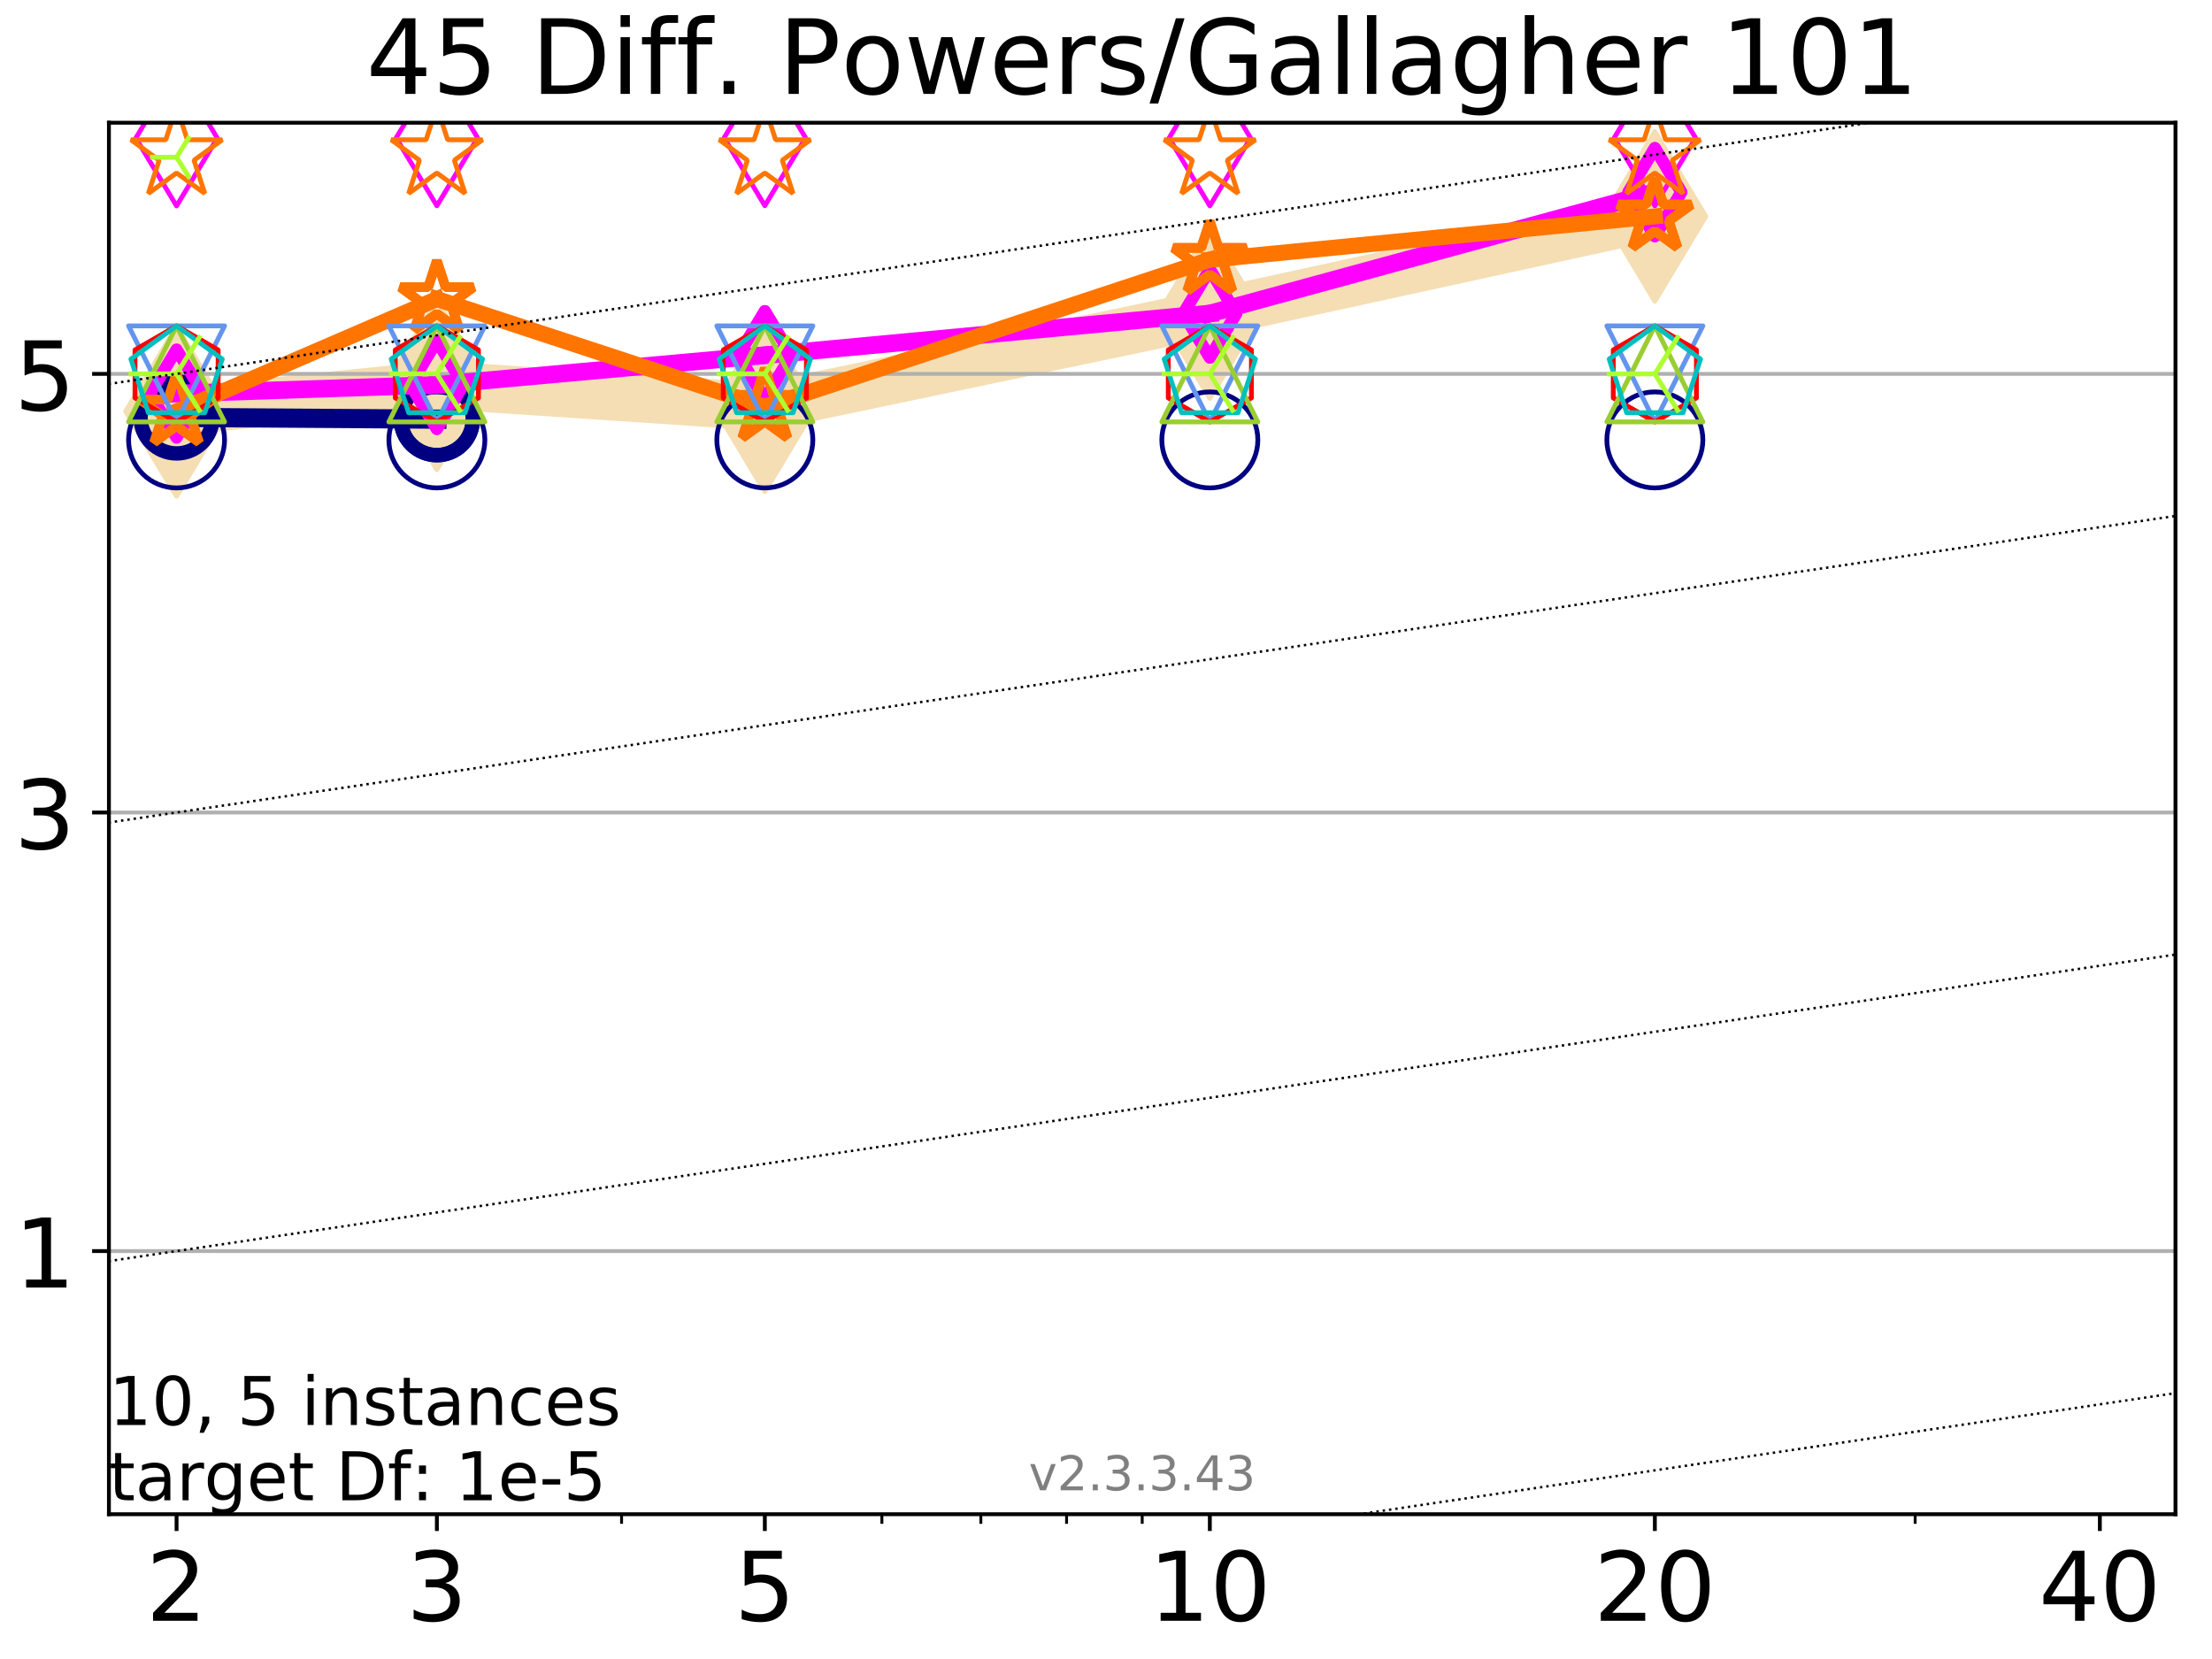 <?xml version="1.0" encoding="utf-8" standalone="no"?>
<!DOCTYPE svg PUBLIC "-//W3C//DTD SVG 1.1//EN"
  "http://www.w3.org/Graphics/SVG/1.1/DTD/svg11.dtd">
<!-- Created with matplotlib (https://matplotlib.org/) -->
<svg height="345.6pt" version="1.1" viewBox="0 0 460.8 345.6" width="460.8pt" xmlns="http://www.w3.org/2000/svg" xmlns:xlink="http://www.w3.org/1999/xlink">
 <defs>
  <style type="text/css">
*{stroke-linecap:butt;stroke-linejoin:round;}
  </style>
 </defs>
 <g id="figure_1">
  <g id="patch_1">
   <path d="M 0 345.6 
L 460.8 345.6 
L 460.8 0 
L 0 0 
z
" style="fill:#ffffff;"/>
  </g>
  <g id="axes_1">
   <g id="patch_2">
    <path d="M 22.69 315.44 
L 453.192 315.44 
L 453.192 25.56 
L 22.69 25.56 
z
" style="fill:#ffffff;"/>
   </g>
   <g id="line2d_1">
    <path clip-path="url(#p89e4ae66a8)" d="M 36.781 85.705 
L 91.009 80.171 
L 159.329 84.735 
L 252.032 65.31 
L 344.736 45.084 
" style="fill:none;stroke:#f5deb3;stroke-linecap:square;stroke-width:10;"/>
    <defs>
     <path d="M 0 17.678 
L 10.607 0 
L 0 -17.678 
L -10.607 0 
z
" id="m9f3ed4e8e2" style="stroke:#f5deb3;stroke-linejoin:miter;"/>
    </defs>
    <g clip-path="url(#p89e4ae66a8)">
     <use style="fill:#f5deb3;stroke:#f5deb3;stroke-linejoin:miter;" x="36.781" xlink:href="#m9f3ed4e8e2" y="85.705"/>
     <use style="fill:#f5deb3;stroke:#f5deb3;stroke-linejoin:miter;" x="91.009" xlink:href="#m9f3ed4e8e2" y="80.171"/>
     <use style="fill:#f5deb3;stroke:#f5deb3;stroke-linejoin:miter;" x="159.329" xlink:href="#m9f3ed4e8e2" y="84.735"/>
     <use style="fill:#f5deb3;stroke:#f5deb3;stroke-linejoin:miter;" x="252.032" xlink:href="#m9f3ed4e8e2" y="65.31"/>
     <use style="fill:#f5deb3;stroke:#f5deb3;stroke-linejoin:miter;" x="344.736" xlink:href="#m9f3ed4e8e2" y="45.084"/>
    </g>
   </g>
   <g id="matplotlib.axis_1">
    <g id="xtick_1">
     <g id="line2d_2">
      <defs>
       <path d="M 0 0 
L 0 3.5 
" id="m3a77cff1c6" style="stroke:#000000;stroke-width:0.8;"/>
      </defs>
      <g>
       <use style="stroke:#000000;stroke-width:0.8;" x="36.781" xlink:href="#m3a77cff1c6" y="315.44"/>
      </g>
     </g>
     <g id="text_1">
      <!-- 2 -->
      <defs>
       <path d="M 19.188 8.297 
L 53.609 8.297 
L 53.609 0 
L 7.328 0 
L 7.328 8.297 
Q 12.938 14.109 22.625 23.891 
Q 32.328 33.688 34.812 36.531 
Q 39.547 41.844 41.422 45.531 
Q 43.312 49.219 43.312 52.781 
Q 43.312 58.594 39.234 62.25 
Q 35.156 65.922 28.609 65.922 
Q 23.969 65.922 18.812 64.312 
Q 13.672 62.703 7.812 59.422 
L 7.812 69.391 
Q 13.766 71.781 18.938 73 
Q 24.125 74.219 28.422 74.219 
Q 39.75 74.219 46.484 68.547 
Q 53.219 62.891 53.219 53.422 
Q 53.219 48.922 51.531 44.891 
Q 49.859 40.875 45.406 35.406 
Q 44.188 33.984 37.641 27.219 
Q 31.109 20.453 19.188 8.297 
z
" id="DejaVuSans-50"/>
      </defs>
      <g transform="translate(30.419 337.637)scale(0.2 -0.2)">
       <use xlink:href="#DejaVuSans-50"/>
      </g>
     </g>
    </g>
    <g id="xtick_2">
     <g id="line2d_3">
      <g>
       <use style="stroke:#000000;stroke-width:0.8;" x="91.009" xlink:href="#m3a77cff1c6" y="315.44"/>
      </g>
     </g>
     <g id="text_2">
      <!-- 3 -->
      <defs>
       <path d="M 40.578 39.312 
Q 47.656 37.797 51.625 33 
Q 55.609 28.219 55.609 21.188 
Q 55.609 10.406 48.188 4.484 
Q 40.766 -1.422 27.094 -1.422 
Q 22.516 -1.422 17.656 -0.516 
Q 12.797 0.391 7.625 2.203 
L 7.625 11.719 
Q 11.719 9.328 16.594 8.109 
Q 21.484 6.891 26.812 6.891 
Q 36.078 6.891 40.938 10.547 
Q 45.797 14.203 45.797 21.188 
Q 45.797 27.641 41.281 31.266 
Q 36.766 34.906 28.719 34.906 
L 20.219 34.906 
L 20.219 43.016 
L 29.109 43.016 
Q 36.375 43.016 40.234 45.922 
Q 44.094 48.828 44.094 54.297 
Q 44.094 59.906 40.109 62.906 
Q 36.141 65.922 28.719 65.922 
Q 24.656 65.922 20.016 65.031 
Q 15.375 64.156 9.812 62.312 
L 9.812 71.094 
Q 15.438 72.656 20.344 73.438 
Q 25.25 74.219 29.594 74.219 
Q 40.828 74.219 47.359 69.109 
Q 53.906 64.016 53.906 55.328 
Q 53.906 49.266 50.438 45.094 
Q 46.969 40.922 40.578 39.312 
z
" id="DejaVuSans-51"/>
      </defs>
      <g transform="translate(84.647 337.637)scale(0.2 -0.2)">
       <use xlink:href="#DejaVuSans-51"/>
      </g>
     </g>
    </g>
    <g id="xtick_3">
     <g id="line2d_4">
      <g>
       <use style="stroke:#000000;stroke-width:0.8;" x="159.329" xlink:href="#m3a77cff1c6" y="315.44"/>
      </g>
     </g>
     <g id="text_3">
      <!-- 5 -->
      <defs>
       <path d="M 10.797 72.906 
L 49.516 72.906 
L 49.516 64.594 
L 19.828 64.594 
L 19.828 46.734 
Q 21.969 47.469 24.109 47.828 
Q 26.266 48.188 28.422 48.188 
Q 40.625 48.188 47.75 41.5 
Q 54.891 34.812 54.891 23.391 
Q 54.891 11.625 47.562 5.094 
Q 40.234 -1.422 26.906 -1.422 
Q 22.312 -1.422 17.547 -0.641 
Q 12.797 0.141 7.719 1.703 
L 7.719 11.625 
Q 12.109 9.234 16.797 8.062 
Q 21.484 6.891 26.703 6.891 
Q 35.156 6.891 40.078 11.328 
Q 45.016 15.766 45.016 23.391 
Q 45.016 31 40.078 35.438 
Q 35.156 39.891 26.703 39.891 
Q 22.75 39.891 18.812 39.016 
Q 14.891 38.141 10.797 36.281 
z
" id="DejaVuSans-53"/>
      </defs>
      <g transform="translate(152.966 337.637)scale(0.2 -0.2)">
       <use xlink:href="#DejaVuSans-53"/>
      </g>
     </g>
    </g>
    <g id="xtick_4">
     <g id="line2d_5">
      <g>
       <use style="stroke:#000000;stroke-width:0.8;" x="252.032" xlink:href="#m3a77cff1c6" y="315.44"/>
      </g>
     </g>
     <g id="text_4">
      <!-- 10 -->
      <defs>
       <path d="M 12.406 8.297 
L 28.516 8.297 
L 28.516 63.922 
L 10.984 60.406 
L 10.984 69.391 
L 28.422 72.906 
L 38.281 72.906 
L 38.281 8.297 
L 54.391 8.297 
L 54.391 0 
L 12.406 0 
z
" id="DejaVuSans-49"/>
       <path d="M 31.781 66.406 
Q 24.172 66.406 20.328 58.906 
Q 16.5 51.422 16.5 36.375 
Q 16.5 21.391 20.328 13.891 
Q 24.172 6.391 31.781 6.391 
Q 39.453 6.391 43.281 13.891 
Q 47.125 21.391 47.125 36.375 
Q 47.125 51.422 43.281 58.906 
Q 39.453 66.406 31.781 66.406 
z
M 31.781 74.219 
Q 44.047 74.219 50.516 64.516 
Q 56.984 54.828 56.984 36.375 
Q 56.984 17.969 50.516 8.266 
Q 44.047 -1.422 31.781 -1.422 
Q 19.531 -1.422 13.062 8.266 
Q 6.594 17.969 6.594 36.375 
Q 6.594 54.828 13.062 64.516 
Q 19.531 74.219 31.781 74.219 
z
" id="DejaVuSans-48"/>
      </defs>
      <g transform="translate(239.307 337.637)scale(0.2 -0.2)">
       <use xlink:href="#DejaVuSans-49"/>
       <use x="63.623" xlink:href="#DejaVuSans-48"/>
      </g>
     </g>
    </g>
    <g id="xtick_5">
     <g id="line2d_6">
      <g>
       <use style="stroke:#000000;stroke-width:0.8;" x="344.736" xlink:href="#m3a77cff1c6" y="315.44"/>
      </g>
     </g>
     <g id="text_5">
      <!-- 20 -->
      <g transform="translate(332.011 337.637)scale(0.2 -0.2)">
       <use xlink:href="#DejaVuSans-50"/>
       <use x="63.623" xlink:href="#DejaVuSans-48"/>
      </g>
     </g>
    </g>
    <g id="xtick_6">
     <g id="line2d_7">
      <g>
       <use style="stroke:#000000;stroke-width:0.8;" x="437.439" xlink:href="#m3a77cff1c6" y="315.44"/>
      </g>
     </g>
     <g id="text_6">
      <!-- 40 -->
      <defs>
       <path d="M 37.797 64.312 
L 12.891 25.391 
L 37.797 25.391 
z
M 35.203 72.906 
L 47.609 72.906 
L 47.609 25.391 
L 58.016 25.391 
L 58.016 17.188 
L 47.609 17.188 
L 47.609 0 
L 37.797 0 
L 37.797 17.188 
L 4.891 17.188 
L 4.891 26.703 
z
" id="DejaVuSans-52"/>
      </defs>
      <g transform="translate(424.714 337.637)scale(0.2 -0.2)">
       <use xlink:href="#DejaVuSans-52"/>
       <use x="63.623" xlink:href="#DejaVuSans-48"/>
      </g>
     </g>
    </g>
    <g id="xtick_7">
     <g id="line2d_8">
      <defs>
       <path d="M 0 0 
L 0 2 
" id="m038cab7233" style="stroke:#000000;stroke-width:0.6;"/>
      </defs>
      <g>
       <use style="stroke:#000000;stroke-width:0.6;" x="129.485" xlink:href="#m038cab7233" y="315.44"/>
      </g>
     </g>
    </g>
    <g id="xtick_8">
     <g id="line2d_9">
      <g>
       <use style="stroke:#000000;stroke-width:0.6;" x="183.713" xlink:href="#m038cab7233" y="315.44"/>
      </g>
     </g>
    </g>
    <g id="xtick_9">
     <g id="line2d_10">
      <g>
       <use style="stroke:#000000;stroke-width:0.6;" x="204.329" xlink:href="#m038cab7233" y="315.44"/>
      </g>
     </g>
    </g>
    <g id="xtick_10">
     <g id="line2d_11">
      <g>
       <use style="stroke:#000000;stroke-width:0.6;" x="222.188" xlink:href="#m038cab7233" y="315.44"/>
      </g>
     </g>
    </g>
    <g id="xtick_11">
     <g id="line2d_12">
      <g>
       <use style="stroke:#000000;stroke-width:0.6;" x="237.941" xlink:href="#m038cab7233" y="315.44"/>
      </g>
     </g>
    </g>
    <g id="xtick_12">
     <g id="line2d_13">
      <g>
       <use style="stroke:#000000;stroke-width:0.6;" x="398.964" xlink:href="#m038cab7233" y="315.44"/>
      </g>
     </g>
    </g>
   </g>
   <g id="matplotlib.axis_2">
    <g id="ytick_1">
     <g id="line2d_14">
      <path clip-path="url(#p89e4ae66a8)" d="M 22.69 260.621 
L 453.192 260.621 
" style="fill:none;stroke:#b0b0b0;stroke-linecap:square;stroke-width:0.8;"/>
     </g>
     <g id="line2d_15">
      <defs>
       <path d="M 0 0 
L -3.5 0 
" id="m5cafcf7d15" style="stroke:#000000;stroke-width:0.8;"/>
      </defs>
      <g>
       <use style="stroke:#000000;stroke-width:0.8;" x="22.69" xlink:href="#m5cafcf7d15" y="260.621"/>
      </g>
     </g>
     <g id="text_7">
      <!-- 1 -->
      <g transform="translate(2.965 268.219)scale(0.2 -0.2)">
       <use xlink:href="#DejaVuSans-49"/>
      </g>
     </g>
    </g>
    <g id="ytick_2">
     <g id="line2d_16">
      <path clip-path="url(#p89e4ae66a8)" d="M 22.69 169.256 
L 453.192 169.256 
" style="fill:none;stroke:#b0b0b0;stroke-linecap:square;stroke-width:0.8;"/>
     </g>
     <g id="line2d_17">
      <g>
       <use style="stroke:#000000;stroke-width:0.8;" x="22.69" xlink:href="#m5cafcf7d15" y="169.256"/>
      </g>
     </g>
     <g id="text_8">
      <!-- 3 -->
      <g transform="translate(2.965 176.854)scale(0.2 -0.2)">
       <use xlink:href="#DejaVuSans-51"/>
      </g>
     </g>
    </g>
    <g id="ytick_3">
     <g id="line2d_18">
      <path clip-path="url(#p89e4ae66a8)" d="M 22.69 77.89 
L 453.192 77.89 
" style="fill:none;stroke:#b0b0b0;stroke-linecap:square;stroke-width:0.8;"/>
     </g>
     <g id="line2d_19">
      <g>
       <use style="stroke:#000000;stroke-width:0.8;" x="22.69" xlink:href="#m5cafcf7d15" y="77.89"/>
      </g>
     </g>
     <g id="text_9">
      <!-- 5 -->
      <g transform="translate(2.965 85.489)scale(0.2 -0.2)">
       <use xlink:href="#DejaVuSans-53"/>
      </g>
     </g>
    </g>
   </g>
   <g id="line2d_20">
    <path clip-path="url(#p89e4ae66a8)" d="M 36.781 86.959 
L 91.009 87.317 
" style="fill:none;stroke:#000080;stroke-linecap:square;stroke-width:4;"/>
    <defs>
     <path d="M 0 7.5 
C 1.989 7.5 3.897 6.71 5.303 5.303 
C 6.71 3.897 7.5 1.989 7.5 0 
C 7.5 -1.989 6.71 -3.897 5.303 -5.303 
C 3.897 -6.71 1.989 -7.5 0 -7.5 
C -1.989 -7.5 -3.897 -6.71 -5.303 -5.303 
C -6.71 -3.897 -7.5 -1.989 -7.5 0 
C -7.5 1.989 -6.71 3.897 -5.303 5.303 
C -3.897 6.71 -1.989 7.5 0 7.5 
z
" id="m48295e79ff" style="stroke:#000080;stroke-width:3;"/>
    </defs>
    <g clip-path="url(#p89e4ae66a8)">
     <use style="fill-opacity:0;stroke:#000080;stroke-width:3;" x="36.781" xlink:href="#m48295e79ff" y="86.959"/>
     <use style="fill-opacity:0;stroke:#000080;stroke-width:3;" x="91.009" xlink:href="#m48295e79ff" y="87.317"/>
    </g>
   </g>
   <g id="line2d_21">
    <path clip-path="url(#p89e4ae66a8)" d="M 91.009 87.317 
" style="fill:none;stroke:#000080;stroke-linecap:square;stroke-width:4;"/>
    <g clip-path="url(#p89e4ae66a8)">
     <use style="fill-opacity:0;stroke:#000080;stroke-width:3;" x="91.009" xlink:href="#m48295e79ff" y="87.317"/>
    </g>
   </g>
   <g id="line2d_22"/>
   <g id="line2d_23">
    <defs>
     <path d="M 0 10 
C 2.652 10 5.196 8.946 7.071 7.071 
C 8.946 5.196 10 2.652 10 0 
C 10 -2.652 8.946 -5.196 7.071 -7.071 
C 5.196 -8.946 2.652 -10 0 -10 
C -2.652 -10 -5.196 -8.946 -7.071 -7.071 
C -8.946 -5.196 -10 -2.652 -10 0 
C -10 2.652 -8.946 5.196 -7.071 7.071 
C -5.196 8.946 -2.652 10 0 10 
z
" id="mbfea85cb2a" style="stroke:#000080;"/>
    </defs>
    <g clip-path="url(#p89e4ae66a8)">
     <use style="fill-opacity:0;stroke:#000080;" x="36.781" xlink:href="#mbfea85cb2a" y="91.641"/>
     <use style="fill-opacity:0;stroke:#000080;" x="91.009" xlink:href="#mbfea85cb2a" y="91.641"/>
     <use style="fill-opacity:0;stroke:#000080;" x="159.329" xlink:href="#mbfea85cb2a" y="91.642"/>
     <use style="fill-opacity:0;stroke:#000080;" x="252.032" xlink:href="#mbfea85cb2a" y="91.642"/>
     <use style="fill-opacity:0;stroke:#000080;" x="344.736" xlink:href="#mbfea85cb2a" y="91.642"/>
    </g>
   </g>
   <g id="line2d_24">
    <path clip-path="url(#p89e4ae66a8)" d="M 36.781 81.988 
L 91.009 80.171 
" style="fill:none;stroke:#ff00ff;stroke-linecap:square;stroke-width:3.667;"/>
    <defs>
     <path d="M 0 9.192 
L 5.515 0 
L 0 -9.192 
L -5.515 0 
z
" id="m31f37339c2" style="stroke:#ff00ff;stroke-linejoin:miter;stroke-width:2.5;"/>
    </defs>
    <g clip-path="url(#p89e4ae66a8)">
     <use style="fill-opacity:0;stroke:#ff00ff;stroke-linejoin:miter;stroke-width:2.5;" x="36.781" xlink:href="#m31f37339c2" y="81.988"/>
     <use style="fill-opacity:0;stroke:#ff00ff;stroke-linejoin:miter;stroke-width:2.5;" x="91.009" xlink:href="#m31f37339c2" y="80.171"/>
    </g>
   </g>
   <g id="line2d_25">
    <path clip-path="url(#p89e4ae66a8)" d="M 91.009 80.171 
L 159.329 74.002 
" style="fill:none;stroke:#ff00ff;stroke-linecap:square;stroke-width:3.667;"/>
    <g clip-path="url(#p89e4ae66a8)">
     <use style="fill-opacity:0;stroke:#ff00ff;stroke-linejoin:miter;stroke-width:2.5;" x="91.009" xlink:href="#m31f37339c2" y="80.171"/>
     <use style="fill-opacity:0;stroke:#ff00ff;stroke-linejoin:miter;stroke-width:2.5;" x="159.329" xlink:href="#m31f37339c2" y="74.002"/>
    </g>
   </g>
   <g id="line2d_26">
    <path clip-path="url(#p89e4ae66a8)" d="M 159.329 74.002 
L 252.032 65.31 
" style="fill:none;stroke:#ff00ff;stroke-linecap:square;stroke-width:3.667;"/>
    <g clip-path="url(#p89e4ae66a8)">
     <use style="fill-opacity:0;stroke:#ff00ff;stroke-linejoin:miter;stroke-width:2.5;" x="159.329" xlink:href="#m31f37339c2" y="74.002"/>
     <use style="fill-opacity:0;stroke:#ff00ff;stroke-linejoin:miter;stroke-width:2.5;" x="252.032" xlink:href="#m31f37339c2" y="65.31"/>
    </g>
   </g>
   <g id="line2d_27">
    <path clip-path="url(#p89e4ae66a8)" d="M 252.032 65.31 
L 344.736 40.027 
" style="fill:none;stroke:#ff00ff;stroke-linecap:square;stroke-width:3.667;"/>
    <g clip-path="url(#p89e4ae66a8)">
     <use style="fill-opacity:0;stroke:#ff00ff;stroke-linejoin:miter;stroke-width:2.5;" x="252.032" xlink:href="#m31f37339c2" y="65.31"/>
     <use style="fill-opacity:0;stroke:#ff00ff;stroke-linejoin:miter;stroke-width:2.5;" x="344.736" xlink:href="#m31f37339c2" y="40.027"/>
    </g>
   </g>
   <g id="line2d_28">
    <path clip-path="url(#p89e4ae66a8)" d="M 344.736 40.027 
" style="fill:none;stroke:#ff00ff;stroke-linecap:square;stroke-width:3.667;"/>
    <g clip-path="url(#p89e4ae66a8)">
     <use style="fill-opacity:0;stroke:#ff00ff;stroke-linejoin:miter;stroke-width:2.5;" x="344.736" xlink:href="#m31f37339c2" y="40.027"/>
    </g>
   </g>
   <g id="line2d_29"/>
   <g id="line2d_30">
    <defs>
     <path d="M 0 14.142 
L 8.485 0 
L 0 -14.142 
L -8.485 0 
z
" id="mdb8229beaf" style="stroke:#ff00ff;stroke-linejoin:miter;"/>
    </defs>
    <g clip-path="url(#p89e4ae66a8)">
     <use style="fill-opacity:0;stroke:#ff00ff;stroke-linejoin:miter;" x="36.781" xlink:href="#mdb8229beaf" y="28.759"/>
     <use style="fill-opacity:0;stroke:#ff00ff;stroke-linejoin:miter;" x="91.009" xlink:href="#mdb8229beaf" y="28.726"/>
     <use style="fill-opacity:0;stroke:#ff00ff;stroke-linejoin:miter;" x="159.329" xlink:href="#mdb8229beaf" y="28.707"/>
     <use style="fill-opacity:0;stroke:#ff00ff;stroke-linejoin:miter;" x="252.032" xlink:href="#mdb8229beaf" y="28.746"/>
     <use style="fill-opacity:0;stroke:#ff00ff;stroke-linejoin:miter;" x="344.736" xlink:href="#mdb8229beaf" y="28.743"/>
    </g>
   </g>
   <g id="line2d_31">
    <path clip-path="url(#p89e4ae66a8)" d="M 36.781 85.705 
L 91.009 62.294 
" style="fill:none;stroke:#ff7500;stroke-linecap:square;stroke-width:3.333;"/>
    <defs>
     <path d="M 0 -8 
L -1.796 -2.472 
L -7.608 -2.472 
L -2.906 0.944 
L -4.702 6.472 
L -0 3.056 
L 4.702 6.472 
L 2.906 0.944 
L 7.608 -2.472 
L 1.796 -2.472 
z
" id="mac7b7815a7" style="stroke:#ff7500;stroke-linejoin:bevel;stroke-width:2;"/>
    </defs>
    <g clip-path="url(#p89e4ae66a8)">
     <use style="fill-opacity:0;stroke:#ff7500;stroke-linejoin:bevel;stroke-width:2;" x="36.781" xlink:href="#mac7b7815a7" y="85.705"/>
     <use style="fill-opacity:0;stroke:#ff7500;stroke-linejoin:bevel;stroke-width:2;" x="91.009" xlink:href="#mac7b7815a7" y="62.294"/>
    </g>
   </g>
   <g id="line2d_32">
    <path clip-path="url(#p89e4ae66a8)" d="M 91.009 62.294 
L 159.329 84.735 
" style="fill:none;stroke:#ff7500;stroke-linecap:square;stroke-width:3.333;"/>
    <g clip-path="url(#p89e4ae66a8)">
     <use style="fill-opacity:0;stroke:#ff7500;stroke-linejoin:bevel;stroke-width:2;" x="91.009" xlink:href="#mac7b7815a7" y="62.294"/>
     <use style="fill-opacity:0;stroke:#ff7500;stroke-linejoin:bevel;stroke-width:2;" x="159.329" xlink:href="#mac7b7815a7" y="84.735"/>
    </g>
   </g>
   <g id="line2d_33">
    <path clip-path="url(#p89e4ae66a8)" d="M 159.329 84.735 
L 252.032 54.109 
" style="fill:none;stroke:#ff7500;stroke-linecap:square;stroke-width:3.333;"/>
    <g clip-path="url(#p89e4ae66a8)">
     <use style="fill-opacity:0;stroke:#ff7500;stroke-linejoin:bevel;stroke-width:2;" x="159.329" xlink:href="#mac7b7815a7" y="84.735"/>
     <use style="fill-opacity:0;stroke:#ff7500;stroke-linejoin:bevel;stroke-width:2;" x="252.032" xlink:href="#mac7b7815a7" y="54.109"/>
    </g>
   </g>
   <g id="line2d_34">
    <path clip-path="url(#p89e4ae66a8)" d="M 252.032 54.109 
L 344.736 45.084 
" style="fill:none;stroke:#ff7500;stroke-linecap:square;stroke-width:3.333;"/>
    <g clip-path="url(#p89e4ae66a8)">
     <use style="fill-opacity:0;stroke:#ff7500;stroke-linejoin:bevel;stroke-width:2;" x="252.032" xlink:href="#mac7b7815a7" y="54.109"/>
     <use style="fill-opacity:0;stroke:#ff7500;stroke-linejoin:bevel;stroke-width:2;" x="344.736" xlink:href="#mac7b7815a7" y="45.084"/>
    </g>
   </g>
   <g id="line2d_35">
    <path clip-path="url(#p89e4ae66a8)" d="M 344.736 45.084 
" style="fill:none;stroke:#ff7500;stroke-linecap:square;stroke-width:3.333;"/>
    <g clip-path="url(#p89e4ae66a8)">
     <use style="fill-opacity:0;stroke:#ff7500;stroke-linejoin:bevel;stroke-width:2;" x="344.736" xlink:href="#mac7b7815a7" y="45.084"/>
    </g>
   </g>
   <g id="line2d_36"/>
   <g id="line2d_37">
    <defs>
     <path d="M 0 -10 
L -2.245 -3.09 
L -9.511 -3.09 
L -3.633 1.18 
L -5.878 8.09 
L -0 3.82 
L 5.878 8.09 
L 3.633 1.18 
L 9.511 -3.09 
L 2.245 -3.09 
z
" id="m4338d0e880" style="stroke:#ff7500;stroke-linejoin:bevel;"/>
    </defs>
    <g clip-path="url(#p89e4ae66a8)">
     <use style="fill-opacity:0;stroke:#ff7500;stroke-linejoin:bevel;" x="36.781" xlink:href="#m4338d0e880" y="32.208"/>
     <use style="fill-opacity:0;stroke:#ff7500;stroke-linejoin:bevel;" x="91.009" xlink:href="#m4338d0e880" y="32.208"/>
     <use style="fill-opacity:0;stroke:#ff7500;stroke-linejoin:bevel;" x="159.329" xlink:href="#m4338d0e880" y="32.208"/>
     <use style="fill-opacity:0;stroke:#ff7500;stroke-linejoin:bevel;" x="252.032" xlink:href="#m4338d0e880" y="32.208"/>
     <use style="fill-opacity:0;stroke:#ff7500;stroke-linejoin:bevel;" x="344.736" xlink:href="#m4338d0e880" y="32.208"/>
    </g>
   </g>
   <g id="line2d_38"/>
   <g id="line2d_39">
    <defs>
     <path d="M -0 10 
L 10 -10 
L -10 -10 
z
" id="mf750de5fcb" style="stroke:#6495ed;stroke-linejoin:miter;"/>
    </defs>
    <g clip-path="url(#p89e4ae66a8)">
     <use style="fill-opacity:0;stroke:#6495ed;stroke-linejoin:miter;" x="36.781" xlink:href="#mf750de5fcb" y="77.89"/>
     <use style="fill-opacity:0;stroke:#6495ed;stroke-linejoin:miter;" x="91.009" xlink:href="#mf750de5fcb" y="77.89"/>
     <use style="fill-opacity:0;stroke:#6495ed;stroke-linejoin:miter;" x="159.329" xlink:href="#mf750de5fcb" y="77.89"/>
     <use style="fill-opacity:0;stroke:#6495ed;stroke-linejoin:miter;" x="252.032" xlink:href="#mf750de5fcb" y="77.89"/>
     <use style="fill-opacity:0;stroke:#6495ed;stroke-linejoin:miter;" x="344.736" xlink:href="#mf750de5fcb" y="77.89"/>
    </g>
   </g>
   <g id="line2d_40"/>
   <g id="line2d_41">
    <defs>
     <path d="M 0 -10 
L -8.66 -5 
L -8.66 5 
L -0 10 
L 8.66 5 
L 8.66 -5 
z
" id="me98e6064c0" style="stroke:#ff0000;stroke-linejoin:miter;"/>
    </defs>
    <g clip-path="url(#p89e4ae66a8)">
     <use style="fill-opacity:0;stroke:#ff0000;stroke-linejoin:miter;" x="36.781" xlink:href="#me98e6064c0" y="77.89"/>
     <use style="fill-opacity:0;stroke:#ff0000;stroke-linejoin:miter;" x="91.009" xlink:href="#me98e6064c0" y="77.89"/>
     <use style="fill-opacity:0;stroke:#ff0000;stroke-linejoin:miter;" x="159.329" xlink:href="#me98e6064c0" y="77.89"/>
     <use style="fill-opacity:0;stroke:#ff0000;stroke-linejoin:miter;" x="252.032" xlink:href="#me98e6064c0" y="77.89"/>
     <use style="fill-opacity:0;stroke:#ff0000;stroke-linejoin:miter;" x="344.736" xlink:href="#me98e6064c0" y="77.89"/>
    </g>
   </g>
   <g id="line2d_42"/>
   <g id="line2d_43">
    <defs>
     <path d="M 0 -10 
L -10 10 
L 10 10 
z
" id="m4534b8dfd2" style="stroke:#9acd32;stroke-linejoin:miter;"/>
    </defs>
    <g clip-path="url(#p89e4ae66a8)">
     <use style="fill-opacity:0;stroke:#9acd32;stroke-linejoin:miter;" x="36.781" xlink:href="#m4534b8dfd2" y="77.89"/>
     <use style="fill-opacity:0;stroke:#9acd32;stroke-linejoin:miter;" x="91.009" xlink:href="#m4534b8dfd2" y="77.89"/>
     <use style="fill-opacity:0;stroke:#9acd32;stroke-linejoin:miter;" x="159.329" xlink:href="#m4534b8dfd2" y="77.89"/>
     <use style="fill-opacity:0;stroke:#9acd32;stroke-linejoin:miter;" x="252.032" xlink:href="#m4534b8dfd2" y="77.89"/>
     <use style="fill-opacity:0;stroke:#9acd32;stroke-linejoin:miter;" x="344.736" xlink:href="#m4534b8dfd2" y="77.89"/>
    </g>
   </g>
   <g id="line2d_44"/>
   <g id="line2d_45">
    <defs>
     <path d="M 0 -10 
L -9.511 -3.09 
L -5.878 8.09 
L 5.878 8.09 
L 9.511 -3.09 
z
" id="m4292083388" style="stroke:#00bfbf;stroke-linejoin:miter;"/>
    </defs>
    <g clip-path="url(#p89e4ae66a8)">
     <use style="fill-opacity:0;stroke:#00bfbf;stroke-linejoin:miter;" x="36.781" xlink:href="#m4292083388" y="77.89"/>
     <use style="fill-opacity:0;stroke:#00bfbf;stroke-linejoin:miter;" x="91.009" xlink:href="#m4292083388" y="77.89"/>
     <use style="fill-opacity:0;stroke:#00bfbf;stroke-linejoin:miter;" x="159.329" xlink:href="#m4292083388" y="77.89"/>
     <use style="fill-opacity:0;stroke:#00bfbf;stroke-linejoin:miter;" x="252.032" xlink:href="#m4292083388" y="77.89"/>
     <use style="fill-opacity:0;stroke:#00bfbf;stroke-linejoin:miter;" x="344.736" xlink:href="#m4292083388" y="77.89"/>
    </g>
   </g>
   <g id="line2d_46">
    <path clip-path="url(#p89e4ae66a8)" d="M 36.781 32.759 
" style="fill:none;stroke:#adff2f;stroke-linecap:square;stroke-width:2;"/>
    <defs>
     <path d="M 0 0 
L -5.5 -0 
M 0 0 
L 2.75 4.4 
M 0 0 
L 2.75 -4.4 
" id="md62a083596" style="stroke:#adff2f;"/>
    </defs>
    <g clip-path="url(#p89e4ae66a8)">
     <use style="fill-opacity:0;stroke:#adff2f;" x="36.781" xlink:href="#md62a083596" y="32.759"/>
    </g>
   </g>
   <g id="line2d_47"/>
   <g id="line2d_48">
    <defs>
     <path d="M 0 0 
L -10 -0 
M 0 0 
L 5 8 
M 0 0 
L 5 -8 
" id="m9187f6ab91" style="stroke:#adff2f;"/>
    </defs>
    <g clip-path="url(#p89e4ae66a8)">
     <use style="fill-opacity:0;stroke:#adff2f;" x="36.781" xlink:href="#m9187f6ab91" y="77.887"/>
     <use style="fill-opacity:0;stroke:#adff2f;" x="91.009" xlink:href="#m9187f6ab91" y="77.877"/>
     <use style="fill-opacity:0;stroke:#adff2f;" x="159.329" xlink:href="#m9187f6ab91" y="77.881"/>
     <use style="fill-opacity:0;stroke:#adff2f;" x="252.032" xlink:href="#m9187f6ab91" y="77.887"/>
     <use style="fill-opacity:0;stroke:#adff2f;" x="344.736" xlink:href="#m9187f6ab91" y="77.888"/>
    </g>
   </g>
   <g id="line2d_49"/>
   <g id="line2d_50">
    <path clip-path="url(#p89e4ae66a8)" d="M 73.09 346.6 
L 461.8 288.938 
" style="fill:none;stroke:#000000;stroke-dasharray:0.5,0.825;stroke-dashoffset:0;stroke-width:0.5;"/>
   </g>
   <g id="line2d_51">
    <path clip-path="url(#p89e4ae66a8)" d="M -1 266.225 
L 461.8 197.573 
" style="fill:none;stroke:#000000;stroke-dasharray:0.5,0.825;stroke-dashoffset:0;stroke-width:0.5;"/>
   </g>
   <g id="line2d_52">
    <path clip-path="url(#p89e4ae66a8)" d="M -1 174.86 
L 461.8 106.207 
" style="fill:none;stroke:#000000;stroke-dasharray:0.5,0.825;stroke-dashoffset:0;stroke-width:0.5;"/>
   </g>
   <g id="line2d_53">
    <path clip-path="url(#p89e4ae66a8)" d="M -1 83.495 
L 461.8 14.842 
" style="fill:none;stroke:#000000;stroke-dasharray:0.5,0.825;stroke-dashoffset:0;stroke-width:0.5;"/>
   </g>
   <g id="line2d_54">
    <path clip-path="url(#p89e4ae66a8)" style="fill:none;stroke:#000000;stroke-dasharray:0.5,0.825;stroke-dashoffset:0;stroke-width:0.5;"/>
   </g>
   <g id="patch_3">
    <path d="M 22.69 315.44 
L 22.69 25.56 
" style="fill:none;stroke:#000000;stroke-linecap:square;stroke-linejoin:miter;stroke-width:0.8;"/>
   </g>
   <g id="patch_4">
    <path d="M 453.192 315.44 
L 453.192 25.56 
" style="fill:none;stroke:#000000;stroke-linecap:square;stroke-linejoin:miter;stroke-width:0.8;"/>
   </g>
   <g id="patch_5">
    <path d="M 22.69 315.44 
L 453.192 315.44 
" style="fill:none;stroke:#000000;stroke-linecap:square;stroke-linejoin:miter;stroke-width:0.8;"/>
   </g>
   <g id="patch_6">
    <path d="M 22.69 25.56 
L 453.192 25.56 
" style="fill:none;stroke:#000000;stroke-linecap:square;stroke-linejoin:miter;stroke-width:0.8;"/>
   </g>
   <g id="text_10">
    <!-- 10, 5 instances -->
    <defs>
     <path d="M 11.719 12.406 
L 22.016 12.406 
L 22.016 4 
L 14.016 -11.625 
L 7.719 -11.625 
L 11.719 4 
z
" id="DejaVuSans-44"/>
     <path id="DejaVuSans-32"/>
     <path d="M 9.422 54.688 
L 18.406 54.688 
L 18.406 0 
L 9.422 0 
z
M 9.422 75.984 
L 18.406 75.984 
L 18.406 64.594 
L 9.422 64.594 
z
" id="DejaVuSans-105"/>
     <path d="M 54.891 33.016 
L 54.891 0 
L 45.906 0 
L 45.906 32.719 
Q 45.906 40.484 42.875 44.328 
Q 39.844 48.188 33.797 48.188 
Q 26.516 48.188 22.312 43.547 
Q 18.109 38.922 18.109 30.906 
L 18.109 0 
L 9.078 0 
L 9.078 54.688 
L 18.109 54.688 
L 18.109 46.188 
Q 21.344 51.125 25.703 53.562 
Q 30.078 56 35.797 56 
Q 45.219 56 50.047 50.172 
Q 54.891 44.344 54.891 33.016 
z
" id="DejaVuSans-110"/>
     <path d="M 44.281 53.078 
L 44.281 44.578 
Q 40.484 46.531 36.375 47.5 
Q 32.281 48.484 27.875 48.484 
Q 21.188 48.484 17.844 46.438 
Q 14.5 44.391 14.5 40.281 
Q 14.5 37.156 16.891 35.375 
Q 19.281 33.594 26.516 31.984 
L 29.594 31.297 
Q 39.156 29.25 43.188 25.516 
Q 47.219 21.781 47.219 15.094 
Q 47.219 7.469 41.188 3.016 
Q 35.156 -1.422 24.609 -1.422 
Q 20.219 -1.422 15.453 -0.562 
Q 10.688 0.297 5.422 2 
L 5.422 11.281 
Q 10.406 8.688 15.234 7.391 
Q 20.062 6.109 24.812 6.109 
Q 31.156 6.109 34.562 8.281 
Q 37.984 10.453 37.984 14.406 
Q 37.984 18.062 35.516 20.016 
Q 33.062 21.969 24.703 23.781 
L 21.578 24.516 
Q 13.234 26.266 9.516 29.906 
Q 5.812 33.547 5.812 39.891 
Q 5.812 47.609 11.281 51.797 
Q 16.75 56 26.812 56 
Q 31.781 56 36.172 55.266 
Q 40.578 54.547 44.281 53.078 
z
" id="DejaVuSans-115"/>
     <path d="M 18.312 70.219 
L 18.312 54.688 
L 36.812 54.688 
L 36.812 47.703 
L 18.312 47.703 
L 18.312 18.016 
Q 18.312 11.328 20.141 9.422 
Q 21.969 7.516 27.594 7.516 
L 36.812 7.516 
L 36.812 0 
L 27.594 0 
Q 17.188 0 13.234 3.875 
Q 9.281 7.766 9.281 18.016 
L 9.281 47.703 
L 2.688 47.703 
L 2.688 54.688 
L 9.281 54.688 
L 9.281 70.219 
z
" id="DejaVuSans-116"/>
     <path d="M 34.281 27.484 
Q 23.391 27.484 19.188 25 
Q 14.984 22.516 14.984 16.5 
Q 14.984 11.719 18.141 8.906 
Q 21.297 6.109 26.703 6.109 
Q 34.188 6.109 38.703 11.406 
Q 43.219 16.703 43.219 25.484 
L 43.219 27.484 
z
M 52.203 31.203 
L 52.203 0 
L 43.219 0 
L 43.219 8.297 
Q 40.141 3.328 35.547 0.953 
Q 30.953 -1.422 24.312 -1.422 
Q 15.922 -1.422 10.953 3.297 
Q 6 8.016 6 15.922 
Q 6 25.141 12.172 29.828 
Q 18.359 34.516 30.609 34.516 
L 43.219 34.516 
L 43.219 35.406 
Q 43.219 41.609 39.141 45 
Q 35.062 48.391 27.688 48.391 
Q 23 48.391 18.547 47.266 
Q 14.109 46.141 10.016 43.891 
L 10.016 52.203 
Q 14.938 54.109 19.578 55.047 
Q 24.219 56 28.609 56 
Q 40.484 56 46.344 49.844 
Q 52.203 43.703 52.203 31.203 
z
" id="DejaVuSans-97"/>
     <path d="M 48.781 52.594 
L 48.781 44.188 
Q 44.969 46.297 41.141 47.344 
Q 37.312 48.391 33.406 48.391 
Q 24.656 48.391 19.812 42.844 
Q 14.984 37.312 14.984 27.297 
Q 14.984 17.281 19.812 11.734 
Q 24.656 6.203 33.406 6.203 
Q 37.312 6.203 41.141 7.25 
Q 44.969 8.297 48.781 10.406 
L 48.781 2.094 
Q 45.016 0.344 40.984 -0.531 
Q 36.969 -1.422 32.422 -1.422 
Q 20.062 -1.422 12.781 6.344 
Q 5.516 14.109 5.516 27.297 
Q 5.516 40.672 12.859 48.328 
Q 20.219 56 33.016 56 
Q 37.156 56 41.109 55.141 
Q 45.062 54.297 48.781 52.594 
z
" id="DejaVuSans-99"/>
     <path d="M 56.203 29.594 
L 56.203 25.203 
L 14.891 25.203 
Q 15.484 15.922 20.484 11.062 
Q 25.484 6.203 34.422 6.203 
Q 39.594 6.203 44.453 7.469 
Q 49.312 8.734 54.109 11.281 
L 54.109 2.781 
Q 49.266 0.734 44.188 -0.344 
Q 39.109 -1.422 33.891 -1.422 
Q 20.797 -1.422 13.156 6.188 
Q 5.516 13.812 5.516 26.812 
Q 5.516 40.234 12.766 48.109 
Q 20.016 56 32.328 56 
Q 43.359 56 49.781 48.891 
Q 56.203 41.797 56.203 29.594 
z
M 47.219 32.234 
Q 47.125 39.594 43.094 43.984 
Q 39.062 48.391 32.422 48.391 
Q 24.906 48.391 20.391 44.141 
Q 15.875 39.891 15.188 32.172 
z
" id="DejaVuSans-101"/>
    </defs>
    <g transform="translate(22.69 296.851)scale(0.14 -0.14)">
     <use xlink:href="#DejaVuSans-49"/>
     <use x="63.623" xlink:href="#DejaVuSans-48"/>
     <use x="127.246" xlink:href="#DejaVuSans-44"/>
     <use x="159.033" xlink:href="#DejaVuSans-32"/>
     <use x="190.82" xlink:href="#DejaVuSans-53"/>
     <use x="254.443" xlink:href="#DejaVuSans-32"/>
     <use x="286.23" xlink:href="#DejaVuSans-105"/>
     <use x="314.014" xlink:href="#DejaVuSans-110"/>
     <use x="377.393" xlink:href="#DejaVuSans-115"/>
     <use x="429.492" xlink:href="#DejaVuSans-116"/>
     <use x="468.701" xlink:href="#DejaVuSans-97"/>
     <use x="529.98" xlink:href="#DejaVuSans-110"/>
     <use x="593.359" xlink:href="#DejaVuSans-99"/>
     <use x="648.34" xlink:href="#DejaVuSans-101"/>
     <use x="709.863" xlink:href="#DejaVuSans-115"/>
    </g>
    <!-- target Df: 1e-5 -->
    <defs>
     <path d="M 41.109 46.297 
Q 39.594 47.172 37.812 47.578 
Q 36.031 48 33.891 48 
Q 26.266 48 22.188 43.047 
Q 18.109 38.094 18.109 28.812 
L 18.109 0 
L 9.078 0 
L 9.078 54.688 
L 18.109 54.688 
L 18.109 46.188 
Q 20.953 51.172 25.484 53.578 
Q 30.031 56 36.531 56 
Q 37.453 56 38.578 55.875 
Q 39.703 55.766 41.062 55.516 
z
" id="DejaVuSans-114"/>
     <path d="M 45.406 27.984 
Q 45.406 37.75 41.375 43.109 
Q 37.359 48.484 30.078 48.484 
Q 22.859 48.484 18.828 43.109 
Q 14.797 37.75 14.797 27.984 
Q 14.797 18.266 18.828 12.891 
Q 22.859 7.516 30.078 7.516 
Q 37.359 7.516 41.375 12.891 
Q 45.406 18.266 45.406 27.984 
z
M 54.391 6.781 
Q 54.391 -7.172 48.188 -13.984 
Q 42 -20.797 29.203 -20.797 
Q 24.469 -20.797 20.266 -20.094 
Q 16.062 -19.391 12.109 -17.922 
L 12.109 -9.188 
Q 16.062 -11.328 19.922 -12.344 
Q 23.781 -13.375 27.781 -13.375 
Q 36.625 -13.375 41.016 -8.766 
Q 45.406 -4.156 45.406 5.172 
L 45.406 9.625 
Q 42.625 4.781 38.281 2.391 
Q 33.938 0 27.875 0 
Q 17.828 0 11.672 7.656 
Q 5.516 15.328 5.516 27.984 
Q 5.516 40.672 11.672 48.328 
Q 17.828 56 27.875 56 
Q 33.938 56 38.281 53.609 
Q 42.625 51.219 45.406 46.391 
L 45.406 54.688 
L 54.391 54.688 
z
" id="DejaVuSans-103"/>
     <path d="M 19.672 64.797 
L 19.672 8.109 
L 31.594 8.109 
Q 46.688 8.109 53.688 14.938 
Q 60.688 21.781 60.688 36.531 
Q 60.688 51.172 53.688 57.984 
Q 46.688 64.797 31.594 64.797 
z
M 9.812 72.906 
L 30.078 72.906 
Q 51.266 72.906 61.172 64.094 
Q 71.094 55.281 71.094 36.531 
Q 71.094 17.672 61.125 8.828 
Q 51.172 0 30.078 0 
L 9.812 0 
z
" id="DejaVuSans-68"/>
     <path d="M 37.109 75.984 
L 37.109 68.5 
L 28.516 68.5 
Q 23.688 68.5 21.797 66.547 
Q 19.922 64.594 19.922 59.516 
L 19.922 54.688 
L 34.719 54.688 
L 34.719 47.703 
L 19.922 47.703 
L 19.922 0 
L 10.891 0 
L 10.891 47.703 
L 2.297 47.703 
L 2.297 54.688 
L 10.891 54.688 
L 10.891 58.5 
Q 10.891 67.625 15.141 71.797 
Q 19.391 75.984 28.609 75.984 
z
" id="DejaVuSans-102"/>
     <path d="M 11.719 12.406 
L 22.016 12.406 
L 22.016 0 
L 11.719 0 
z
M 11.719 51.703 
L 22.016 51.703 
L 22.016 39.312 
L 11.719 39.312 
z
" id="DejaVuSans-58"/>
     <path d="M 4.891 31.391 
L 31.203 31.391 
L 31.203 23.391 
L 4.891 23.391 
z
" id="DejaVuSans-45"/>
    </defs>
    <g transform="translate(22.69 312.528)scale(0.14 -0.14)">
     <use xlink:href="#DejaVuSans-116"/>
     <use x="39.209" xlink:href="#DejaVuSans-97"/>
     <use x="100.488" xlink:href="#DejaVuSans-114"/>
     <use x="141.586" xlink:href="#DejaVuSans-103"/>
     <use x="205.062" xlink:href="#DejaVuSans-101"/>
     <use x="266.586" xlink:href="#DejaVuSans-116"/>
     <use x="305.795" xlink:href="#DejaVuSans-32"/>
     <use x="337.582" xlink:href="#DejaVuSans-68"/>
     <use x="414.584" xlink:href="#DejaVuSans-102"/>
     <use x="449.742" xlink:href="#DejaVuSans-58"/>
     <use x="483.434" xlink:href="#DejaVuSans-32"/>
     <use x="515.221" xlink:href="#DejaVuSans-49"/>
     <use x="578.844" xlink:href="#DejaVuSans-101"/>
     <use x="640.367" xlink:href="#DejaVuSans-45"/>
     <use x="676.451" xlink:href="#DejaVuSans-53"/>
    </g>
   </g>
   <g id="text_11">
    <!-- v2.3.3.43 -->
    <defs>
     <path d="M 2.984 54.688 
L 12.5 54.688 
L 29.594 8.797 
L 46.688 54.688 
L 56.203 54.688 
L 35.688 0 
L 23.484 0 
z
" id="DejaVuSans-118"/>
     <path d="M 10.688 12.406 
L 21 12.406 
L 21 0 
L 10.688 0 
z
" id="DejaVuSans-46"/>
    </defs>
    <g style="fill:#808080;" transform="translate(214.308 310.462)scale(0.1 -0.1)">
     <use xlink:href="#DejaVuSans-118"/>
     <use x="59.18" xlink:href="#DejaVuSans-50"/>
     <use x="122.803" xlink:href="#DejaVuSans-46"/>
     <use x="154.59" xlink:href="#DejaVuSans-51"/>
     <use x="218.213" xlink:href="#DejaVuSans-46"/>
     <use x="250" xlink:href="#DejaVuSans-51"/>
     <use x="313.623" xlink:href="#DejaVuSans-46"/>
     <use x="345.41" xlink:href="#DejaVuSans-52"/>
     <use x="409.033" xlink:href="#DejaVuSans-51"/>
    </g>
   </g>
   <g id="text_12">
    <!-- 45 Diff. Powers/Gallagher 101 -->
    <defs>
     <path d="M 19.672 64.797 
L 19.672 37.406 
L 32.078 37.406 
Q 38.969 37.406 42.719 40.969 
Q 46.484 44.531 46.484 51.125 
Q 46.484 57.672 42.719 61.234 
Q 38.969 64.797 32.078 64.797 
z
M 9.812 72.906 
L 32.078 72.906 
Q 44.344 72.906 50.609 67.359 
Q 56.891 61.812 56.891 51.125 
Q 56.891 40.328 50.609 34.812 
Q 44.344 29.297 32.078 29.297 
L 19.672 29.297 
L 19.672 0 
L 9.812 0 
z
" id="DejaVuSans-80"/>
     <path d="M 30.609 48.391 
Q 23.391 48.391 19.188 42.75 
Q 14.984 37.109 14.984 27.297 
Q 14.984 17.484 19.156 11.844 
Q 23.344 6.203 30.609 6.203 
Q 37.797 6.203 41.984 11.859 
Q 46.188 17.531 46.188 27.297 
Q 46.188 37.016 41.984 42.703 
Q 37.797 48.391 30.609 48.391 
z
M 30.609 56 
Q 42.328 56 49.016 48.375 
Q 55.719 40.766 55.719 27.297 
Q 55.719 13.875 49.016 6.219 
Q 42.328 -1.422 30.609 -1.422 
Q 18.844 -1.422 12.172 6.219 
Q 5.516 13.875 5.516 27.297 
Q 5.516 40.766 12.172 48.375 
Q 18.844 56 30.609 56 
z
" id="DejaVuSans-111"/>
     <path d="M 4.203 54.688 
L 13.188 54.688 
L 24.422 12.016 
L 35.594 54.688 
L 46.188 54.688 
L 57.422 12.016 
L 68.609 54.688 
L 77.594 54.688 
L 63.281 0 
L 52.688 0 
L 40.922 44.828 
L 29.109 0 
L 18.5 0 
z
" id="DejaVuSans-119"/>
     <path d="M 25.391 72.906 
L 33.688 72.906 
L 8.297 -9.281 
L 0 -9.281 
z
" id="DejaVuSans-47"/>
     <path d="M 59.516 10.406 
L 59.516 29.984 
L 43.406 29.984 
L 43.406 38.094 
L 69.281 38.094 
L 69.281 6.781 
Q 63.578 2.734 56.688 0.656 
Q 49.812 -1.422 42 -1.422 
Q 24.906 -1.422 15.25 8.562 
Q 5.609 18.562 5.609 36.375 
Q 5.609 54.25 15.25 64.234 
Q 24.906 74.219 42 74.219 
Q 49.125 74.219 55.547 72.453 
Q 61.969 70.703 67.391 67.281 
L 67.391 56.781 
Q 61.922 61.422 55.766 63.766 
Q 49.609 66.109 42.828 66.109 
Q 29.438 66.109 22.719 58.641 
Q 16.016 51.172 16.016 36.375 
Q 16.016 21.625 22.719 14.156 
Q 29.438 6.688 42.828 6.688 
Q 48.047 6.688 52.141 7.594 
Q 56.25 8.5 59.516 10.406 
z
" id="DejaVuSans-71"/>
     <path d="M 9.422 75.984 
L 18.406 75.984 
L 18.406 0 
L 9.422 0 
z
" id="DejaVuSans-108"/>
     <path d="M 54.891 33.016 
L 54.891 0 
L 45.906 0 
L 45.906 32.719 
Q 45.906 40.484 42.875 44.328 
Q 39.844 48.188 33.797 48.188 
Q 26.516 48.188 22.312 43.547 
Q 18.109 38.922 18.109 30.906 
L 18.109 0 
L 9.078 0 
L 9.078 75.984 
L 18.109 75.984 
L 18.109 46.188 
Q 21.344 51.125 25.703 53.562 
Q 30.078 56 35.797 56 
Q 45.219 56 50.047 50.172 
Q 54.891 44.344 54.891 33.016 
z
" id="DejaVuSans-104"/>
    </defs>
    <g transform="translate(76.257 19.56)scale(0.216 -0.216)">
     <use xlink:href="#DejaVuSans-52"/>
     <use x="63.623" xlink:href="#DejaVuSans-53"/>
     <use x="127.246" xlink:href="#DejaVuSans-32"/>
     <use x="159.033" xlink:href="#DejaVuSans-68"/>
     <use x="236.035" xlink:href="#DejaVuSans-105"/>
     <use x="263.818" xlink:href="#DejaVuSans-102"/>
     <use x="299.023" xlink:href="#DejaVuSans-102"/>
     <use x="334.119" xlink:href="#DejaVuSans-46"/>
     <use x="365.906" xlink:href="#DejaVuSans-32"/>
     <use x="397.693" xlink:href="#DejaVuSans-80"/>
     <use x="457.949" xlink:href="#DejaVuSans-111"/>
     <use x="519.131" xlink:href="#DejaVuSans-119"/>
     <use x="600.918" xlink:href="#DejaVuSans-101"/>
     <use x="662.441" xlink:href="#DejaVuSans-114"/>
     <use x="703.555" xlink:href="#DejaVuSans-115"/>
     <use x="755.654" xlink:href="#DejaVuSans-47"/>
     <use x="789.346" xlink:href="#DejaVuSans-71"/>
     <use x="866.836" xlink:href="#DejaVuSans-97"/>
     <use x="928.115" xlink:href="#DejaVuSans-108"/>
     <use x="955.898" xlink:href="#DejaVuSans-108"/>
     <use x="983.682" xlink:href="#DejaVuSans-97"/>
     <use x="1044.961" xlink:href="#DejaVuSans-103"/>
     <use x="1108.438" xlink:href="#DejaVuSans-104"/>
     <use x="1171.816" xlink:href="#DejaVuSans-101"/>
     <use x="1233.34" xlink:href="#DejaVuSans-114"/>
     <use x="1274.453" xlink:href="#DejaVuSans-32"/>
     <use x="1306.24" xlink:href="#DejaVuSans-49"/>
     <use x="1369.863" xlink:href="#DejaVuSans-48"/>
     <use x="1433.486" xlink:href="#DejaVuSans-49"/>
    </g>
   </g>
  </g>
 </g>
 <defs>
  <clipPath id="p89e4ae66a8">
   <rect height="289.88" width="430.502" x="22.69" y="25.56"/>
  </clipPath>
 </defs>
</svg>
